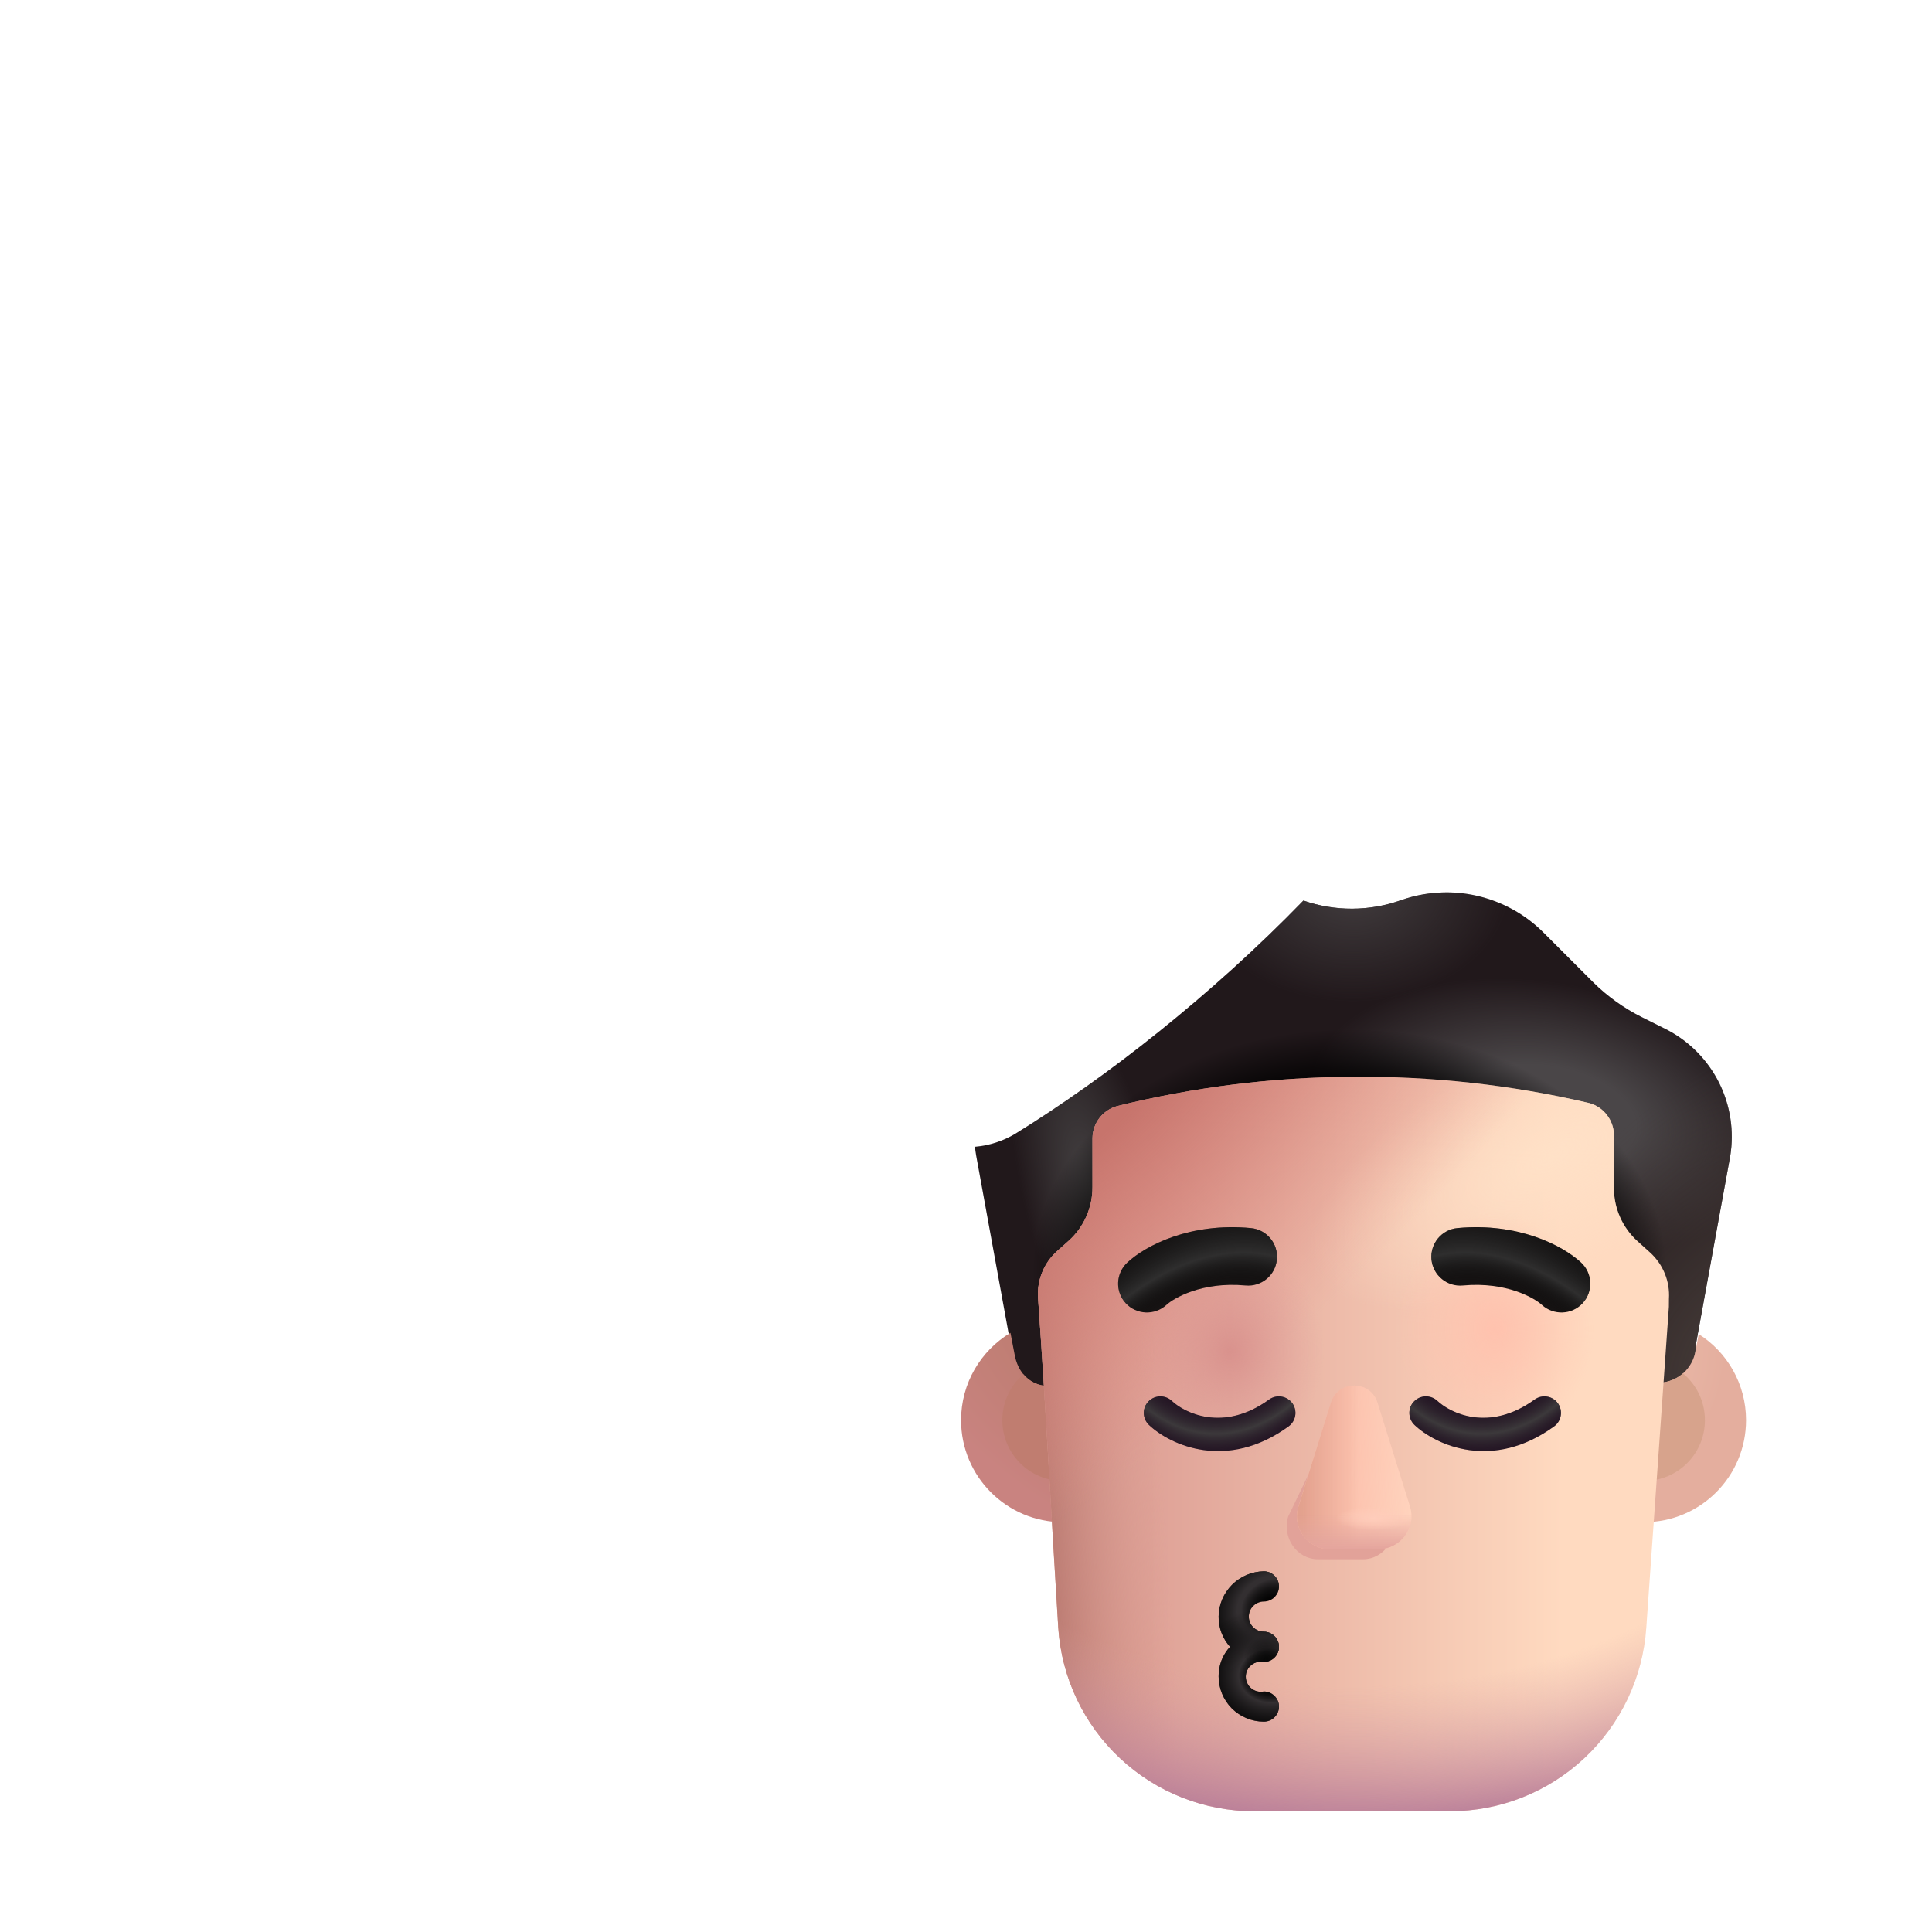 <svg width="32" height="32" viewBox="0 0 32 32" fill="none" xmlns="http://www.w3.org/2000/svg">
<path d="M16.148 18.994C16.386 18.974 16.616 18.899 16.82 18.776C18.318 17.855 20.071 16.476 21.589 14.916C22.114 15.099 22.685 15.096 23.208 14.909C23.612 14.767 24.049 14.742 24.466 14.838C24.884 14.934 25.266 15.145 25.568 15.449L26.388 16.269C26.626 16.504 26.899 16.7 27.198 16.849L27.618 17.059C27.988 17.254 28.288 17.561 28.475 17.936C28.661 18.311 28.725 18.735 28.658 19.149L28.098 22.219C28.092 22.255 28.083 22.352 28.071 22.479C28.034 22.863 27.972 23.522 27.888 23.596C27.777 23.695 27.488 23.759 27.488 23.759L17.358 23.749C17.358 23.749 17.062 23.689 16.948 23.59C16.862 23.517 16.798 22.872 16.759 22.484C16.745 22.35 16.735 22.247 16.728 22.209L16.168 19.139C16.16 19.091 16.153 19.043 16.148 18.994Z" fill="#21181B"/>
<path d="M16.148 18.994C16.386 18.974 16.616 18.899 16.82 18.776C18.318 17.855 20.071 16.476 21.589 14.916C22.114 15.099 22.685 15.096 23.208 14.909C23.612 14.767 24.049 14.742 24.466 14.838C24.884 14.934 25.266 15.145 25.568 15.449L26.388 16.269C26.626 16.504 26.899 16.7 27.198 16.849L27.618 17.059C27.988 17.254 28.288 17.561 28.475 17.936C28.661 18.311 28.725 18.735 28.658 19.149L28.098 22.219C28.092 22.255 28.083 22.352 28.071 22.479C28.034 22.863 27.972 23.522 27.888 23.596C27.777 23.695 27.488 23.759 27.488 23.759L17.358 23.749C17.358 23.749 17.062 23.689 16.948 23.59C16.862 23.517 16.798 22.872 16.759 22.484C16.745 22.35 16.735 22.247 16.728 22.209L16.168 19.139C16.16 19.091 16.153 19.043 16.148 18.994Z" fill="url(#paint0_radial_4552_40074)"/>
<path d="M16.148 18.994C16.386 18.974 16.616 18.899 16.82 18.776C18.318 17.855 20.071 16.476 21.589 14.916C22.114 15.099 22.685 15.096 23.208 14.909C23.612 14.767 24.049 14.742 24.466 14.838C24.884 14.934 25.266 15.145 25.568 15.449L26.388 16.269C26.626 16.504 26.899 16.7 27.198 16.849L27.618 17.059C27.988 17.254 28.288 17.561 28.475 17.936C28.661 18.311 28.725 18.735 28.658 19.149L28.098 22.219C28.092 22.255 28.083 22.352 28.071 22.479C28.034 22.863 27.972 23.522 27.888 23.596C27.777 23.695 27.488 23.759 27.488 23.759L17.358 23.749C17.358 23.749 17.062 23.689 16.948 23.59C16.862 23.517 16.798 22.872 16.759 22.484C16.745 22.35 16.735 22.247 16.728 22.209L16.168 19.139C16.16 19.091 16.153 19.043 16.148 18.994Z" fill="url(#paint1_radial_4552_40074)"/>
<path d="M16.148 18.994C16.386 18.974 16.616 18.899 16.82 18.776C18.318 17.855 20.071 16.476 21.589 14.916C22.114 15.099 22.685 15.096 23.208 14.909C23.612 14.767 24.049 14.742 24.466 14.838C24.884 14.934 25.266 15.145 25.568 15.449L26.388 16.269C26.626 16.504 26.899 16.7 27.198 16.849L27.618 17.059C27.988 17.254 28.288 17.561 28.475 17.936C28.661 18.311 28.725 18.735 28.658 19.149L28.098 22.219C28.092 22.255 28.083 22.352 28.071 22.479C28.034 22.863 27.972 23.522 27.888 23.596C27.777 23.695 27.488 23.759 27.488 23.759L17.358 23.749C17.358 23.749 17.062 23.689 16.948 23.59C16.862 23.517 16.798 22.872 16.759 22.484C16.745 22.35 16.735 22.247 16.728 22.209L16.168 19.139C16.16 19.091 16.153 19.043 16.148 18.994Z" fill="url(#paint2_radial_4552_40074)"/>
<path d="M16.148 18.994C16.386 18.974 16.616 18.899 16.82 18.776C18.318 17.855 20.071 16.476 21.589 14.916C22.114 15.099 22.685 15.096 23.208 14.909C23.612 14.767 24.049 14.742 24.466 14.838C24.884 14.934 25.266 15.145 25.568 15.449L26.388 16.269C26.626 16.504 26.899 16.7 27.198 16.849L27.618 17.059C27.988 17.254 28.288 17.561 28.475 17.936C28.661 18.311 28.725 18.735 28.658 19.149L28.098 22.219C28.092 22.255 28.083 22.352 28.071 22.479C28.034 22.863 27.972 23.522 27.888 23.596C27.777 23.695 27.488 23.759 27.488 23.759L17.358 23.749C17.358 23.749 17.062 23.689 16.948 23.59C16.862 23.517 16.798 22.872 16.759 22.484C16.745 22.35 16.735 22.247 16.728 22.209L16.168 19.139C16.16 19.091 16.153 19.043 16.148 18.994Z" fill="url(#paint3_radial_4552_40074)"/>
<path d="M16.148 18.994C16.386 18.974 16.616 18.899 16.82 18.776C18.318 17.855 20.071 16.476 21.589 14.916C22.114 15.099 22.685 15.096 23.208 14.909C23.612 14.767 24.049 14.742 24.466 14.838C24.884 14.934 25.266 15.145 25.568 15.449L26.388 16.269C26.626 16.504 26.899 16.7 27.198 16.849L27.618 17.059C27.988 17.254 28.288 17.561 28.475 17.936C28.661 18.311 28.725 18.735 28.658 19.149L28.098 22.219C28.092 22.255 28.083 22.352 28.071 22.479C28.034 22.863 27.972 23.522 27.888 23.596C27.777 23.695 27.488 23.759 27.488 23.759L17.358 23.749C17.358 23.749 17.062 23.689 16.948 23.59C16.862 23.517 16.798 22.872 16.759 22.484C16.745 22.35 16.735 22.247 16.728 22.209L16.168 19.139C16.16 19.091 16.153 19.043 16.148 18.994Z" fill="url(#paint4_radial_4552_40074)"/>
<path d="M27.536 21.862C27.438 21.844 27.336 21.834 27.232 21.834C26.299 21.834 25.543 22.59 25.543 23.523C25.543 24.456 26.299 25.212 27.232 25.212C28.164 25.212 28.92 24.456 28.92 23.523C28.92 22.923 28.608 22.396 28.136 22.097L28.085 22.366C28.034 22.673 27.792 22.883 27.495 22.903C27.507 22.705 27.519 22.36 27.53 22.054C27.532 21.988 27.534 21.923 27.536 21.862Z" fill="url(#paint5_radial_4552_40074)"/>
<path d="M27.512 22.556C27.424 22.53 27.33 22.517 27.233 22.517C26.677 22.517 26.227 22.967 26.227 23.523C26.227 24.079 26.677 24.529 27.233 24.529C27.789 24.529 28.239 24.079 28.239 23.523C28.239 23.212 28.098 22.933 27.876 22.748C27.773 22.838 27.641 22.893 27.496 22.903C27.501 22.812 27.507 22.691 27.512 22.556Z" fill="#D7A38C"/>
<path d="M16.736 22.076C16.246 22.371 15.918 22.909 15.918 23.523C15.918 24.456 16.674 25.212 17.607 25.212C18.539 25.212 19.295 24.456 19.295 23.523C19.295 22.59 18.539 21.834 17.607 21.834C17.505 21.834 17.405 21.843 17.309 21.861C17.31 21.878 17.311 21.896 17.311 21.914L17.319 22.059C17.334 22.351 17.351 22.696 17.369 22.959C17.06 22.951 16.854 22.737 16.802 22.419L16.736 22.076Z" fill="url(#paint6_radial_4552_40074)"/>
<path d="M16.95 22.762C16.736 22.946 16.602 23.219 16.602 23.523C16.602 24.079 17.052 24.529 17.608 24.529C18.164 24.529 18.614 24.079 18.614 23.523C18.614 22.967 18.164 22.517 17.608 22.517C17.517 22.517 17.429 22.529 17.345 22.551C17.353 22.696 17.361 22.836 17.37 22.959C17.193 22.954 17.049 22.882 16.95 22.762Z" fill="#C07D70"/>
<path d="M17.193 21.495C17.184 21.351 17.207 21.207 17.262 21.073C17.316 20.94 17.4 20.82 17.507 20.724L17.7 20.552C17.825 20.44 17.925 20.302 17.993 20.148C18.061 19.994 18.096 19.828 18.095 19.66V18.849C18.097 18.729 18.137 18.613 18.21 18.518C18.283 18.423 18.384 18.354 18.5 18.321C19.772 18.006 21.077 17.842 22.388 17.835C23.713 17.822 25.036 17.968 26.327 18.271C26.442 18.303 26.543 18.372 26.616 18.467C26.689 18.562 26.73 18.678 26.732 18.798V19.67C26.73 19.838 26.765 20.005 26.833 20.158C26.901 20.312 27.001 20.45 27.127 20.562L27.329 20.744C27.436 20.841 27.52 20.96 27.574 21.093C27.629 21.227 27.652 21.371 27.643 21.515C27.643 21.556 27.642 21.6 27.642 21.644L27.268 26.959C27.212 27.784 26.845 28.556 26.242 29.121C25.639 29.685 24.844 30 24.018 30H20.778C19.952 30.002 19.156 29.689 18.552 29.123C17.948 28.559 17.582 27.785 17.528 26.959C17.413 25.138 17.323 23.314 17.193 21.495Z" fill="url(#paint7_linear_4552_40074)"/>
<path d="M17.193 21.495C17.184 21.351 17.207 21.207 17.262 21.073C17.316 20.94 17.4 20.82 17.507 20.724L17.7 20.552C17.825 20.44 17.925 20.302 17.993 20.148C18.061 19.994 18.096 19.828 18.095 19.66V18.849C18.097 18.729 18.137 18.613 18.21 18.518C18.283 18.423 18.384 18.354 18.5 18.321C19.772 18.006 21.077 17.842 22.388 17.835C23.713 17.822 25.036 17.968 26.327 18.271C26.442 18.303 26.543 18.372 26.616 18.467C26.689 18.562 26.73 18.678 26.732 18.798V19.67C26.73 19.838 26.765 20.005 26.833 20.158C26.901 20.312 27.001 20.45 27.127 20.562L27.329 20.744C27.436 20.841 27.52 20.96 27.574 21.093C27.629 21.227 27.652 21.371 27.643 21.515C27.643 21.556 27.642 21.6 27.642 21.644L27.268 26.959C27.212 27.784 26.845 28.556 26.242 29.121C25.639 29.685 24.844 30 24.018 30H20.778C19.952 30.002 19.156 29.689 18.552 29.123C17.948 28.559 17.582 27.785 17.528 26.959C17.413 25.138 17.323 23.314 17.193 21.495Z" fill="url(#paint8_radial_4552_40074)"/>
<path d="M17.193 21.495C17.184 21.351 17.207 21.207 17.262 21.073C17.316 20.94 17.4 20.82 17.507 20.724L17.7 20.552C17.825 20.44 17.925 20.302 17.993 20.148C18.061 19.994 18.096 19.828 18.095 19.66V18.849C18.097 18.729 18.137 18.613 18.21 18.518C18.283 18.423 18.384 18.354 18.5 18.321C19.772 18.006 21.077 17.842 22.388 17.835C23.713 17.822 25.036 17.968 26.327 18.271C26.442 18.303 26.543 18.372 26.616 18.467C26.689 18.562 26.73 18.678 26.732 18.798V19.67C26.73 19.838 26.765 20.005 26.833 20.158C26.901 20.312 27.001 20.45 27.127 20.562L27.329 20.744C27.436 20.841 27.52 20.96 27.574 21.093C27.629 21.227 27.652 21.371 27.643 21.515C27.643 21.556 27.642 21.6 27.642 21.644L27.268 26.959C27.212 27.784 26.845 28.556 26.242 29.121C25.639 29.685 24.844 30 24.018 30H20.778C19.952 30.002 19.156 29.689 18.552 29.123C17.948 28.559 17.582 27.785 17.528 26.959C17.413 25.138 17.323 23.314 17.193 21.495Z" fill="url(#paint9_linear_4552_40074)"/>
<path d="M17.193 21.495C17.184 21.351 17.207 21.207 17.262 21.073C17.316 20.94 17.4 20.82 17.507 20.724L17.7 20.552C17.825 20.44 17.925 20.302 17.993 20.148C18.061 19.994 18.096 19.828 18.095 19.66V18.849C18.097 18.729 18.137 18.613 18.21 18.518C18.283 18.423 18.384 18.354 18.5 18.321C19.772 18.006 21.077 17.842 22.388 17.835C23.713 17.822 25.036 17.968 26.327 18.271C26.442 18.303 26.543 18.372 26.616 18.467C26.689 18.562 26.73 18.678 26.732 18.798V19.67C26.73 19.838 26.765 20.005 26.833 20.158C26.901 20.312 27.001 20.45 27.127 20.562L27.329 20.744C27.436 20.841 27.52 20.96 27.574 21.093C27.629 21.227 27.652 21.371 27.643 21.515C27.643 21.556 27.642 21.6 27.642 21.644L27.268 26.959C27.212 27.784 26.845 28.556 26.242 29.121C25.639 29.685 24.844 30 24.018 30H20.778C19.952 30.002 19.156 29.689 18.552 29.123C17.948 28.559 17.582 27.785 17.528 26.959C17.413 25.138 17.323 23.314 17.193 21.495Z" fill="url(#paint10_radial_4552_40074)"/>
<path d="M17.193 21.495C17.184 21.351 17.207 21.207 17.262 21.073C17.316 20.94 17.4 20.82 17.507 20.724L17.7 20.552C17.825 20.44 17.925 20.302 17.993 20.148C18.061 19.994 18.096 19.828 18.095 19.66V18.849C18.097 18.729 18.137 18.613 18.21 18.518C18.283 18.423 18.384 18.354 18.5 18.321C19.772 18.006 21.077 17.842 22.388 17.835C23.713 17.822 25.036 17.968 26.327 18.271C26.442 18.303 26.543 18.372 26.616 18.467C26.689 18.562 26.73 18.678 26.732 18.798V19.67C26.73 19.838 26.765 20.005 26.833 20.158C26.901 20.312 27.001 20.45 27.127 20.562L27.329 20.744C27.436 20.841 27.52 20.96 27.574 21.093C27.629 21.227 27.652 21.371 27.643 21.515C27.643 21.556 27.642 21.6 27.642 21.644L27.268 26.959C27.212 27.784 26.845 28.556 26.242 29.121C25.639 29.685 24.844 30 24.018 30H20.778C19.952 30.002 19.156 29.689 18.552 29.123C17.948 28.559 17.582 27.785 17.528 26.959C17.413 25.138 17.323 23.314 17.193 21.495Z" fill="url(#paint11_radial_4552_40074)"/>
<path d="M17.193 21.495C17.184 21.351 17.207 21.207 17.262 21.073C17.316 20.94 17.4 20.82 17.507 20.724L17.7 20.552C17.825 20.44 17.925 20.302 17.993 20.148C18.061 19.994 18.096 19.828 18.095 19.66V18.849C18.097 18.729 18.137 18.613 18.21 18.518C18.283 18.423 18.384 18.354 18.5 18.321C19.772 18.006 21.077 17.842 22.388 17.835C23.713 17.822 25.036 17.968 26.327 18.271C26.442 18.303 26.543 18.372 26.616 18.467C26.689 18.562 26.73 18.678 26.732 18.798V19.67C26.73 19.838 26.765 20.005 26.833 20.158C26.901 20.312 27.001 20.45 27.127 20.562L27.329 20.744C27.436 20.841 27.52 20.96 27.574 21.093C27.629 21.227 27.652 21.371 27.643 21.515C27.643 21.556 27.642 21.6 27.642 21.644L27.268 26.959C27.212 27.784 26.845 28.556 26.242 29.121C25.639 29.685 24.844 30 24.018 30H20.778C19.952 30.002 19.156 29.689 18.552 29.123C17.948 28.559 17.582 27.785 17.528 26.959C17.413 25.138 17.323 23.314 17.193 21.495Z" fill="url(#paint12_radial_4552_40074)"/>
<path d="M17.193 21.495C17.184 21.351 17.207 21.207 17.262 21.073C17.316 20.94 17.4 20.82 17.507 20.724L17.7 20.552C17.825 20.44 17.925 20.302 17.993 20.148C18.061 19.994 18.096 19.828 18.095 19.66V18.849C18.097 18.729 18.137 18.613 18.21 18.518C18.283 18.423 18.384 18.354 18.5 18.321C19.772 18.006 21.077 17.842 22.388 17.835C23.713 17.822 25.036 17.968 26.327 18.271C26.442 18.303 26.543 18.372 26.616 18.467C26.689 18.562 26.73 18.678 26.732 18.798V19.67C26.73 19.838 26.765 20.005 26.833 20.158C26.901 20.312 27.001 20.45 27.127 20.562L27.329 20.744C27.436 20.841 27.52 20.96 27.574 21.093C27.629 21.227 27.652 21.371 27.643 21.515C27.643 21.556 27.642 21.6 27.642 21.644L27.268 26.959C27.212 27.784 26.845 28.556 26.242 29.121C25.639 29.685 24.844 30 24.018 30H20.778C19.952 30.002 19.156 29.689 18.552 29.123C17.948 28.559 17.582 27.785 17.528 26.959C17.413 25.138 17.323 23.314 17.193 21.495Z" fill="url(#paint13_radial_4552_40074)"/>
<path d="M22.166 23.399L21.336 25.119C21.233 25.472 21.48 25.826 21.83 25.826H22.576C22.925 25.826 23.172 25.467 23.069 25.119L22.565 23.399C22.457 23.019 22.279 23.019 22.166 23.399Z" fill="#E2A299"/>
<path d="M22.043 23.234L21.506 24.953C21.396 25.307 21.659 25.661 22.032 25.661H22.827C23.2 25.661 23.463 25.302 23.354 24.953L22.816 23.234C22.701 22.854 22.164 22.854 22.043 23.234Z" fill="#FCC2AE"/>
<path d="M22.043 23.234L21.506 24.953C21.396 25.307 21.659 25.661 22.032 25.661H22.827C23.2 25.661 23.463 25.302 23.354 24.953L22.816 23.234C22.701 22.854 22.164 22.854 22.043 23.234Z" fill="url(#paint14_linear_4552_40074)"/>
<path d="M22.043 23.234L21.506 24.953C21.396 25.307 21.659 25.661 22.032 25.661H22.827C23.2 25.661 23.463 25.302 23.354 24.953L22.816 23.234C22.701 22.854 22.164 22.854 22.043 23.234Z" fill="url(#paint15_linear_4552_40074)"/>
<path d="M22.043 23.234L21.506 24.953C21.396 25.307 21.659 25.661 22.032 25.661H22.827C23.2 25.661 23.463 25.302 23.354 24.953L22.816 23.234C22.701 22.854 22.164 22.854 22.043 23.234Z" fill="url(#paint16_linear_4552_40074)"/>
<path d="M22.043 23.234L21.506 24.953C21.396 25.307 21.659 25.661 22.032 25.661H22.827C23.2 25.661 23.463 25.302 23.354 24.953L22.816 23.234C22.701 22.854 22.164 22.854 22.043 23.234Z" fill="url(#paint17_radial_4552_40074)"/>
<path fill-rule="evenodd" clip-rule="evenodd" d="M20.629 21.292C19.901 21.224 19.434 21.508 19.321 21.613C19.127 21.791 18.825 21.779 18.646 21.585C18.467 21.391 18.48 21.089 18.674 20.91C18.983 20.624 19.717 20.247 20.718 20.341C20.981 20.365 21.174 20.598 21.149 20.861C21.125 21.124 20.892 21.317 20.629 21.292Z" fill="#161313"/>
<path fill-rule="evenodd" clip-rule="evenodd" d="M20.629 21.292C19.901 21.224 19.434 21.508 19.321 21.613C19.127 21.791 18.825 21.779 18.646 21.585C18.467 21.391 18.48 21.089 18.674 20.91C18.983 20.624 19.717 20.247 20.718 20.341C20.981 20.365 21.174 20.598 21.149 20.861C21.125 21.124 20.892 21.317 20.629 21.292Z" fill="url(#paint18_radial_4552_40074)"/>
<path fill-rule="evenodd" clip-rule="evenodd" d="M24.23 21.292C24.958 21.224 25.425 21.508 25.538 21.613C25.732 21.791 26.035 21.779 26.213 21.585C26.392 21.391 26.38 21.089 26.186 20.91C25.876 20.624 25.142 20.247 24.141 20.341C23.878 20.365 23.686 20.598 23.71 20.861C23.735 21.124 23.968 21.317 24.23 21.292Z" fill="#161313"/>
<path fill-rule="evenodd" clip-rule="evenodd" d="M24.23 21.292C24.958 21.224 25.425 21.508 25.538 21.613C25.732 21.791 26.035 21.779 26.213 21.585C26.392 21.391 26.38 21.089 26.186 20.91C25.876 20.624 25.142 20.247 24.141 20.341C23.878 20.365 23.686 20.598 23.71 20.861C23.735 21.124 23.968 21.317 24.23 21.292Z" fill="url(#paint19_radial_4552_40074)"/>
<path fill-rule="evenodd" clip-rule="evenodd" d="M21.404 23.242C21.493 23.365 21.466 23.537 21.343 23.626C20.323 24.367 19.386 23.938 19.032 23.603C18.921 23.499 18.916 23.325 19.02 23.215C19.125 23.104 19.299 23.099 19.409 23.203C19.623 23.405 20.267 23.728 21.02 23.181C21.142 23.092 21.314 23.119 21.404 23.242Z" fill="#231423"/>
<path fill-rule="evenodd" clip-rule="evenodd" d="M21.404 23.242C21.493 23.365 21.466 23.537 21.343 23.626C20.323 24.367 19.386 23.938 19.032 23.603C18.921 23.499 18.916 23.325 19.02 23.215C19.125 23.104 19.299 23.099 19.409 23.203C19.623 23.405 20.267 23.728 21.02 23.181C21.142 23.092 21.314 23.119 21.404 23.242Z" fill="url(#paint20_radial_4552_40074)"/>
<path fill-rule="evenodd" clip-rule="evenodd" d="M25.802 23.242C25.891 23.365 25.864 23.537 25.741 23.626C24.721 24.367 23.785 23.938 23.43 23.603C23.32 23.499 23.314 23.325 23.419 23.215C23.523 23.104 23.697 23.099 23.808 23.203C24.021 23.405 24.665 23.728 25.418 23.181C25.541 23.092 25.713 23.119 25.802 23.242Z" fill="#231423"/>
<path fill-rule="evenodd" clip-rule="evenodd" d="M25.802 23.242C25.891 23.365 25.864 23.537 25.741 23.626C24.721 24.367 23.785 23.938 23.43 23.603C23.32 23.499 23.314 23.325 23.419 23.215C23.523 23.104 23.697 23.099 23.808 23.203C24.021 23.405 24.665 23.728 25.418 23.181C25.541 23.092 25.713 23.119 25.802 23.242Z" fill="url(#paint21_radial_4552_40074)"/>
<path d="M20.934 28.516C21 28.516 21.064 28.49 21.11 28.443C21.157 28.396 21.184 28.333 21.184 28.266C21.184 28.2 21.157 28.137 21.11 28.09C21.064 28.043 21 28.016 20.934 28.016C20.897 28.024 20.86 28.023 20.824 28.014C20.788 28.005 20.754 27.988 20.726 27.965C20.697 27.942 20.674 27.912 20.658 27.878C20.642 27.845 20.634 27.808 20.634 27.771C20.634 27.734 20.642 27.698 20.658 27.664C20.674 27.631 20.697 27.601 20.726 27.578C20.754 27.554 20.788 27.538 20.824 27.529C20.86 27.52 20.897 27.519 20.934 27.526C21 27.526 21.064 27.5 21.11 27.453C21.157 27.406 21.184 27.343 21.184 27.276C21.184 27.21 21.157 27.146 21.11 27.1C21.064 27.053 21 27.026 20.934 27.026C20.867 27.026 20.804 27 20.757 26.953C20.71 26.906 20.684 26.843 20.684 26.776C20.684 26.71 20.71 26.646 20.757 26.6C20.804 26.553 20.867 26.526 20.934 26.526C21 26.526 21.064 26.5 21.11 26.453C21.157 26.406 21.184 26.343 21.184 26.276C21.184 26.21 21.157 26.146 21.11 26.1C21.064 26.053 21 26.026 20.934 26.026C20.735 26.029 20.546 26.109 20.406 26.249C20.266 26.389 20.186 26.578 20.184 26.776C20.182 26.961 20.25 27.139 20.374 27.276C20.25 27.409 20.182 27.585 20.184 27.766C20.184 27.965 20.263 28.156 20.403 28.297C20.544 28.437 20.735 28.516 20.934 28.516Z" fill="#010101"/>
<path d="M20.934 28.516C21 28.516 21.064 28.49 21.11 28.443C21.157 28.396 21.184 28.333 21.184 28.266C21.184 28.2 21.157 28.137 21.11 28.09C21.064 28.043 21 28.016 20.934 28.016C20.897 28.024 20.86 28.023 20.824 28.014C20.788 28.005 20.754 27.988 20.726 27.965C20.697 27.942 20.674 27.912 20.658 27.878C20.642 27.845 20.634 27.808 20.634 27.771C20.634 27.734 20.642 27.698 20.658 27.664C20.674 27.631 20.697 27.601 20.726 27.578C20.754 27.554 20.788 27.538 20.824 27.529C20.86 27.52 20.897 27.519 20.934 27.526C21 27.526 21.064 27.5 21.11 27.453C21.157 27.406 21.184 27.343 21.184 27.276C21.184 27.21 21.157 27.146 21.11 27.1C21.064 27.053 21 27.026 20.934 27.026C20.867 27.026 20.804 27 20.757 26.953C20.71 26.906 20.684 26.843 20.684 26.776C20.684 26.71 20.71 26.646 20.757 26.6C20.804 26.553 20.867 26.526 20.934 26.526C21 26.526 21.064 26.5 21.11 26.453C21.157 26.406 21.184 26.343 21.184 26.276C21.184 26.21 21.157 26.146 21.11 26.1C21.064 26.053 21 26.026 20.934 26.026C20.735 26.029 20.546 26.109 20.406 26.249C20.266 26.389 20.186 26.578 20.184 26.776C20.182 26.961 20.25 27.139 20.374 27.276C20.25 27.409 20.182 27.585 20.184 27.766C20.184 27.965 20.263 28.156 20.403 28.297C20.544 28.437 20.735 28.516 20.934 28.516Z" fill="url(#paint22_radial_4552_40074)"/>
<path d="M20.934 28.516C21 28.516 21.064 28.49 21.11 28.443C21.157 28.396 21.184 28.333 21.184 28.266C21.184 28.2 21.157 28.137 21.11 28.09C21.064 28.043 21 28.016 20.934 28.016C20.897 28.024 20.86 28.023 20.824 28.014C20.788 28.005 20.754 27.988 20.726 27.965C20.697 27.942 20.674 27.912 20.658 27.878C20.642 27.845 20.634 27.808 20.634 27.771C20.634 27.734 20.642 27.698 20.658 27.664C20.674 27.631 20.697 27.601 20.726 27.578C20.754 27.554 20.788 27.538 20.824 27.529C20.86 27.52 20.897 27.519 20.934 27.526C21 27.526 21.064 27.5 21.11 27.453C21.157 27.406 21.184 27.343 21.184 27.276C21.184 27.21 21.157 27.146 21.11 27.1C21.064 27.053 21 27.026 20.934 27.026C20.867 27.026 20.804 27 20.757 26.953C20.71 26.906 20.684 26.843 20.684 26.776C20.684 26.71 20.71 26.646 20.757 26.6C20.804 26.553 20.867 26.526 20.934 26.526C21 26.526 21.064 26.5 21.11 26.453C21.157 26.406 21.184 26.343 21.184 26.276C21.184 26.21 21.157 26.146 21.11 26.1C21.064 26.053 21 26.026 20.934 26.026C20.735 26.029 20.546 26.109 20.406 26.249C20.266 26.389 20.186 26.578 20.184 26.776C20.182 26.961 20.25 27.139 20.374 27.276C20.25 27.409 20.182 27.585 20.184 27.766C20.184 27.965 20.263 28.156 20.403 28.297C20.544 28.437 20.735 28.516 20.934 28.516Z" fill="url(#paint23_radial_4552_40074)"/>
<path d="M20.934 28.516C21 28.516 21.064 28.49 21.11 28.443C21.157 28.396 21.184 28.333 21.184 28.266C21.184 28.2 21.157 28.137 21.11 28.09C21.064 28.043 21 28.016 20.934 28.016C20.897 28.024 20.86 28.023 20.824 28.014C20.788 28.005 20.754 27.988 20.726 27.965C20.697 27.942 20.674 27.912 20.658 27.878C20.642 27.845 20.634 27.808 20.634 27.771C20.634 27.734 20.642 27.698 20.658 27.664C20.674 27.631 20.697 27.601 20.726 27.578C20.754 27.554 20.788 27.538 20.824 27.529C20.86 27.52 20.897 27.519 20.934 27.526C21 27.526 21.064 27.5 21.11 27.453C21.157 27.406 21.184 27.343 21.184 27.276C21.184 27.21 21.157 27.146 21.11 27.1C21.064 27.053 21 27.026 20.934 27.026C20.867 27.026 20.804 27 20.757 26.953C20.71 26.906 20.684 26.843 20.684 26.776C20.684 26.71 20.71 26.646 20.757 26.6C20.804 26.553 20.867 26.526 20.934 26.526C21 26.526 21.064 26.5 21.11 26.453C21.157 26.406 21.184 26.343 21.184 26.276C21.184 26.21 21.157 26.146 21.11 26.1C21.064 26.053 21 26.026 20.934 26.026C20.735 26.029 20.546 26.109 20.406 26.249C20.266 26.389 20.186 26.578 20.184 26.776C20.182 26.961 20.25 27.139 20.374 27.276C20.25 27.409 20.182 27.585 20.184 27.766C20.184 27.965 20.263 28.156 20.403 28.297C20.544 28.437 20.735 28.516 20.934 28.516Z" fill="url(#paint24_radial_4552_40074)"/>
<defs>
<radialGradient id="paint0_radial_4552_40074" cx="0" cy="0" r="1" gradientUnits="userSpaceOnUse" gradientTransform="translate(18.086 19.767) rotate(-103.43) scale(3.42 1.139)">
<stop stop-color="#464344"/>
<stop offset="1" stop-color="#464344" stop-opacity="0"/>
</radialGradient>
<radialGradient id="paint1_radial_4552_40074" cx="0" cy="0" r="1" gradientUnits="userSpaceOnUse" gradientTransform="translate(25.626 18.493) rotate(-80.264) scale(2.222 3.962)">
<stop offset="0.377" stop-color="#4A4648"/>
<stop offset="1" stop-color="#4A4648" stop-opacity="0"/>
</radialGradient>
<radialGradient id="paint2_radial_4552_40074" cx="0" cy="0" r="1" gradientUnits="userSpaceOnUse" gradientTransform="translate(22.411 14.71) rotate(90) scale(1.889 2.589)">
<stop stop-color="#423D3F"/>
<stop offset="1" stop-color="#423D3F" stop-opacity="0"/>
</radialGradient>
<radialGradient id="paint3_radial_4552_40074" cx="0" cy="0" r="1" gradientUnits="userSpaceOnUse" gradientTransform="translate(28.831 22.38) rotate(-140.371) scale(3.973 6.414)">
<stop stop-color="#463C39"/>
<stop offset="1" stop-color="#463C39" stop-opacity="0"/>
</radialGradient>
<radialGradient id="paint4_radial_4552_40074" cx="0" cy="0" r="1" gradientUnits="userSpaceOnUse" gradientTransform="translate(22.348 21.06) rotate(90) scale(16.452 21.687)">
<stop offset="0.185"/>
<stop offset="0.244" stop-opacity="0"/>
</radialGradient>
<radialGradient id="paint5_radial_4552_40074" cx="0" cy="0" r="1" gradientUnits="userSpaceOnUse" gradientTransform="translate(25.964 22.318) rotate(66.343) scale(3.159)">
<stop stop-color="#F1C6B3"/>
<stop offset="0.835" stop-color="#E4AE9E"/>
</radialGradient>
<radialGradient id="paint6_radial_4552_40074" cx="0" cy="0" r="1" gradientUnits="userSpaceOnUse" gradientTransform="translate(19.295 22.568) rotate(119.847) scale(3.048 5.335)">
<stop offset="0.264" stop-color="#BA7B6C"/>
<stop offset="1" stop-color="#C98380"/>
</radialGradient>
<linearGradient id="paint7_linear_4552_40074" x1="27.645" y1="24.935" x2="19.03" y2="24.935" gradientUnits="userSpaceOnUse">
<stop offset="0.205" stop-color="#FFDAC0"/>
<stop offset="1" stop-color="#DFA297"/>
</linearGradient>
<radialGradient id="paint8_radial_4552_40074" cx="0" cy="0" r="1" gradientUnits="userSpaceOnUse" gradientTransform="translate(25.692 19.162) rotate(-25.548) scale(4.348 1.897)">
<stop stop-color="#FFE1C7"/>
<stop offset="1" stop-color="#FFE1C7" stop-opacity="0"/>
</radialGradient>
<linearGradient id="paint9_linear_4552_40074" x1="17.191" y1="26.287" x2="19.373" y2="26.142" gradientUnits="userSpaceOnUse">
<stop offset="0.141" stop-color="#BE7E75"/>
<stop offset="1" stop-color="#D6978D" stop-opacity="0"/>
</linearGradient>
<radialGradient id="paint10_radial_4552_40074" cx="0" cy="0" r="1" gradientUnits="userSpaceOnUse" gradientTransform="translate(22.418 22.412) rotate(90) scale(7.812 11.634)">
<stop offset="0.704" stop-color="#D9A0A2" stop-opacity="0"/>
<stop offset="1" stop-color="#B77C98"/>
</radialGradient>
<radialGradient id="paint11_radial_4552_40074" cx="0" cy="0" r="1" gradientUnits="userSpaceOnUse" gradientTransform="translate(17.847 18.328) rotate(48.655) scale(5.231 14.965)">
<stop offset="0.122" stop-color="#C7746C"/>
<stop offset="1" stop-color="#E39087" stop-opacity="0"/>
</radialGradient>
<radialGradient id="paint12_radial_4552_40074" cx="0" cy="0" r="1" gradientUnits="userSpaceOnUse" gradientTransform="translate(20.369 22.38) rotate(90) scale(1.812 1.557)">
<stop stop-color="#D9928D"/>
<stop offset="1" stop-color="#DF9F9A" stop-opacity="0"/>
</radialGradient>
<radialGradient id="paint13_radial_4552_40074" cx="0" cy="0" r="1" gradientUnits="userSpaceOnUse" gradientTransform="translate(24.758 22.005) rotate(90) scale(1.912 1.643)">
<stop stop-color="#FFC2AE"/>
<stop offset="1" stop-color="#FFC2AE" stop-opacity="0"/>
</radialGradient>
<linearGradient id="paint14_linear_4552_40074" x1="21.555" y1="24.584" x2="22.505" y2="24.584" gradientUnits="userSpaceOnUse">
<stop stop-color="#E3A18E"/>
<stop offset="1" stop-color="#E3A18E" stop-opacity="0"/>
</linearGradient>
<linearGradient id="paint15_linear_4552_40074" x1="23.379" y1="24.91" x2="22.341" y2="24.895" gradientUnits="userSpaceOnUse">
<stop stop-color="#FFD3BD"/>
<stop offset="1" stop-color="#FFD3BD" stop-opacity="0"/>
</linearGradient>
<linearGradient id="paint16_linear_4552_40074" x1="22.626" y1="25.661" x2="22.626" y2="25.081" gradientUnits="userSpaceOnUse">
<stop stop-color="#E4A59D"/>
<stop offset="1" stop-color="#E4A59D" stop-opacity="0"/>
</linearGradient>
<radialGradient id="paint17_radial_4552_40074" cx="0" cy="0" r="1" gradientUnits="userSpaceOnUse" gradientTransform="translate(22.761 25.148) rotate(90) scale(0.199 0.64)">
<stop stop-color="#FFCDBB"/>
<stop offset="1" stop-color="#FFCDBB" stop-opacity="0"/>
</radialGradient>
<radialGradient id="paint18_radial_4552_40074" cx="0" cy="0" r="1" gradientUnits="userSpaceOnUse" gradientTransform="translate(19.298 29.326) rotate(101.362) scale(19.588 9.898)">
<stop offset="0.416" stop-opacity="0"/>
<stop offset="0.444" stop-color="#353535" stop-opacity="0.8"/>
<stop offset="0.497" stop-opacity="0"/>
</radialGradient>
<radialGradient id="paint19_radial_4552_40074" cx="0" cy="0" r="1" gradientUnits="userSpaceOnUse" gradientTransform="translate(25.561 29.326) rotate(78.638) scale(19.588 9.898)">
<stop offset="0.416" stop-opacity="0"/>
<stop offset="0.444" stop-color="#353535" stop-opacity="0.8"/>
<stop offset="0.497" stop-opacity="0"/>
</radialGradient>
<radialGradient id="paint20_radial_4552_40074" cx="0" cy="0" r="1" gradientUnits="userSpaceOnUse" gradientTransform="translate(20.28 19.587) rotate(-86.82) scale(9.014 5.682)">
<stop offset="0.411" stop-color="#231423" stop-opacity="0"/>
<stop offset="0.462" stop-color="#3C393B"/>
<stop offset="0.505" stop-color="#231423" stop-opacity="0"/>
</radialGradient>
<radialGradient id="paint21_radial_4552_40074" cx="0" cy="0" r="1" gradientUnits="userSpaceOnUse" gradientTransform="translate(24.679 19.587) rotate(-86.82) scale(9.014 5.682)">
<stop offset="0.411" stop-color="#231423" stop-opacity="0"/>
<stop offset="0.462" stop-color="#3C393B"/>
<stop offset="0.505" stop-color="#231423" stop-opacity="0"/>
</radialGradient>
<radialGradient id="paint22_radial_4552_40074" cx="0" cy="0" r="1" gradientUnits="userSpaceOnUse" gradientTransform="translate(21.069 26.613) rotate(151.487) scale(1.964 1.654)">
<stop offset="0.028" stop-opacity="0"/>
<stop offset="0.27" stop-color="#332F31"/>
<stop offset="0.305" stop-color="#332F31"/>
<stop offset="0.735" stop-opacity="0"/>
</radialGradient>
<radialGradient id="paint23_radial_4552_40074" cx="0" cy="0" r="1" gradientUnits="userSpaceOnUse" gradientTransform="translate(21.051 27.754) rotate(-179.812) scale(1.815 1.529)">
<stop offset="0.106" stop-opacity="0"/>
<stop offset="0.294" stop-color="#332F31"/>
<stop offset="0.735" stop-opacity="0"/>
</radialGradient>
<radialGradient id="paint24_radial_4552_40074" cx="0" cy="0" r="1" gradientUnits="userSpaceOnUse" gradientTransform="translate(20.973 27.485) rotate(81.487) scale(0.38 0.369)">
<stop stop-color="#080808"/>
<stop offset="1" stop-color="#080808" stop-opacity="0"/>
</radialGradient>
</defs>
</svg>
